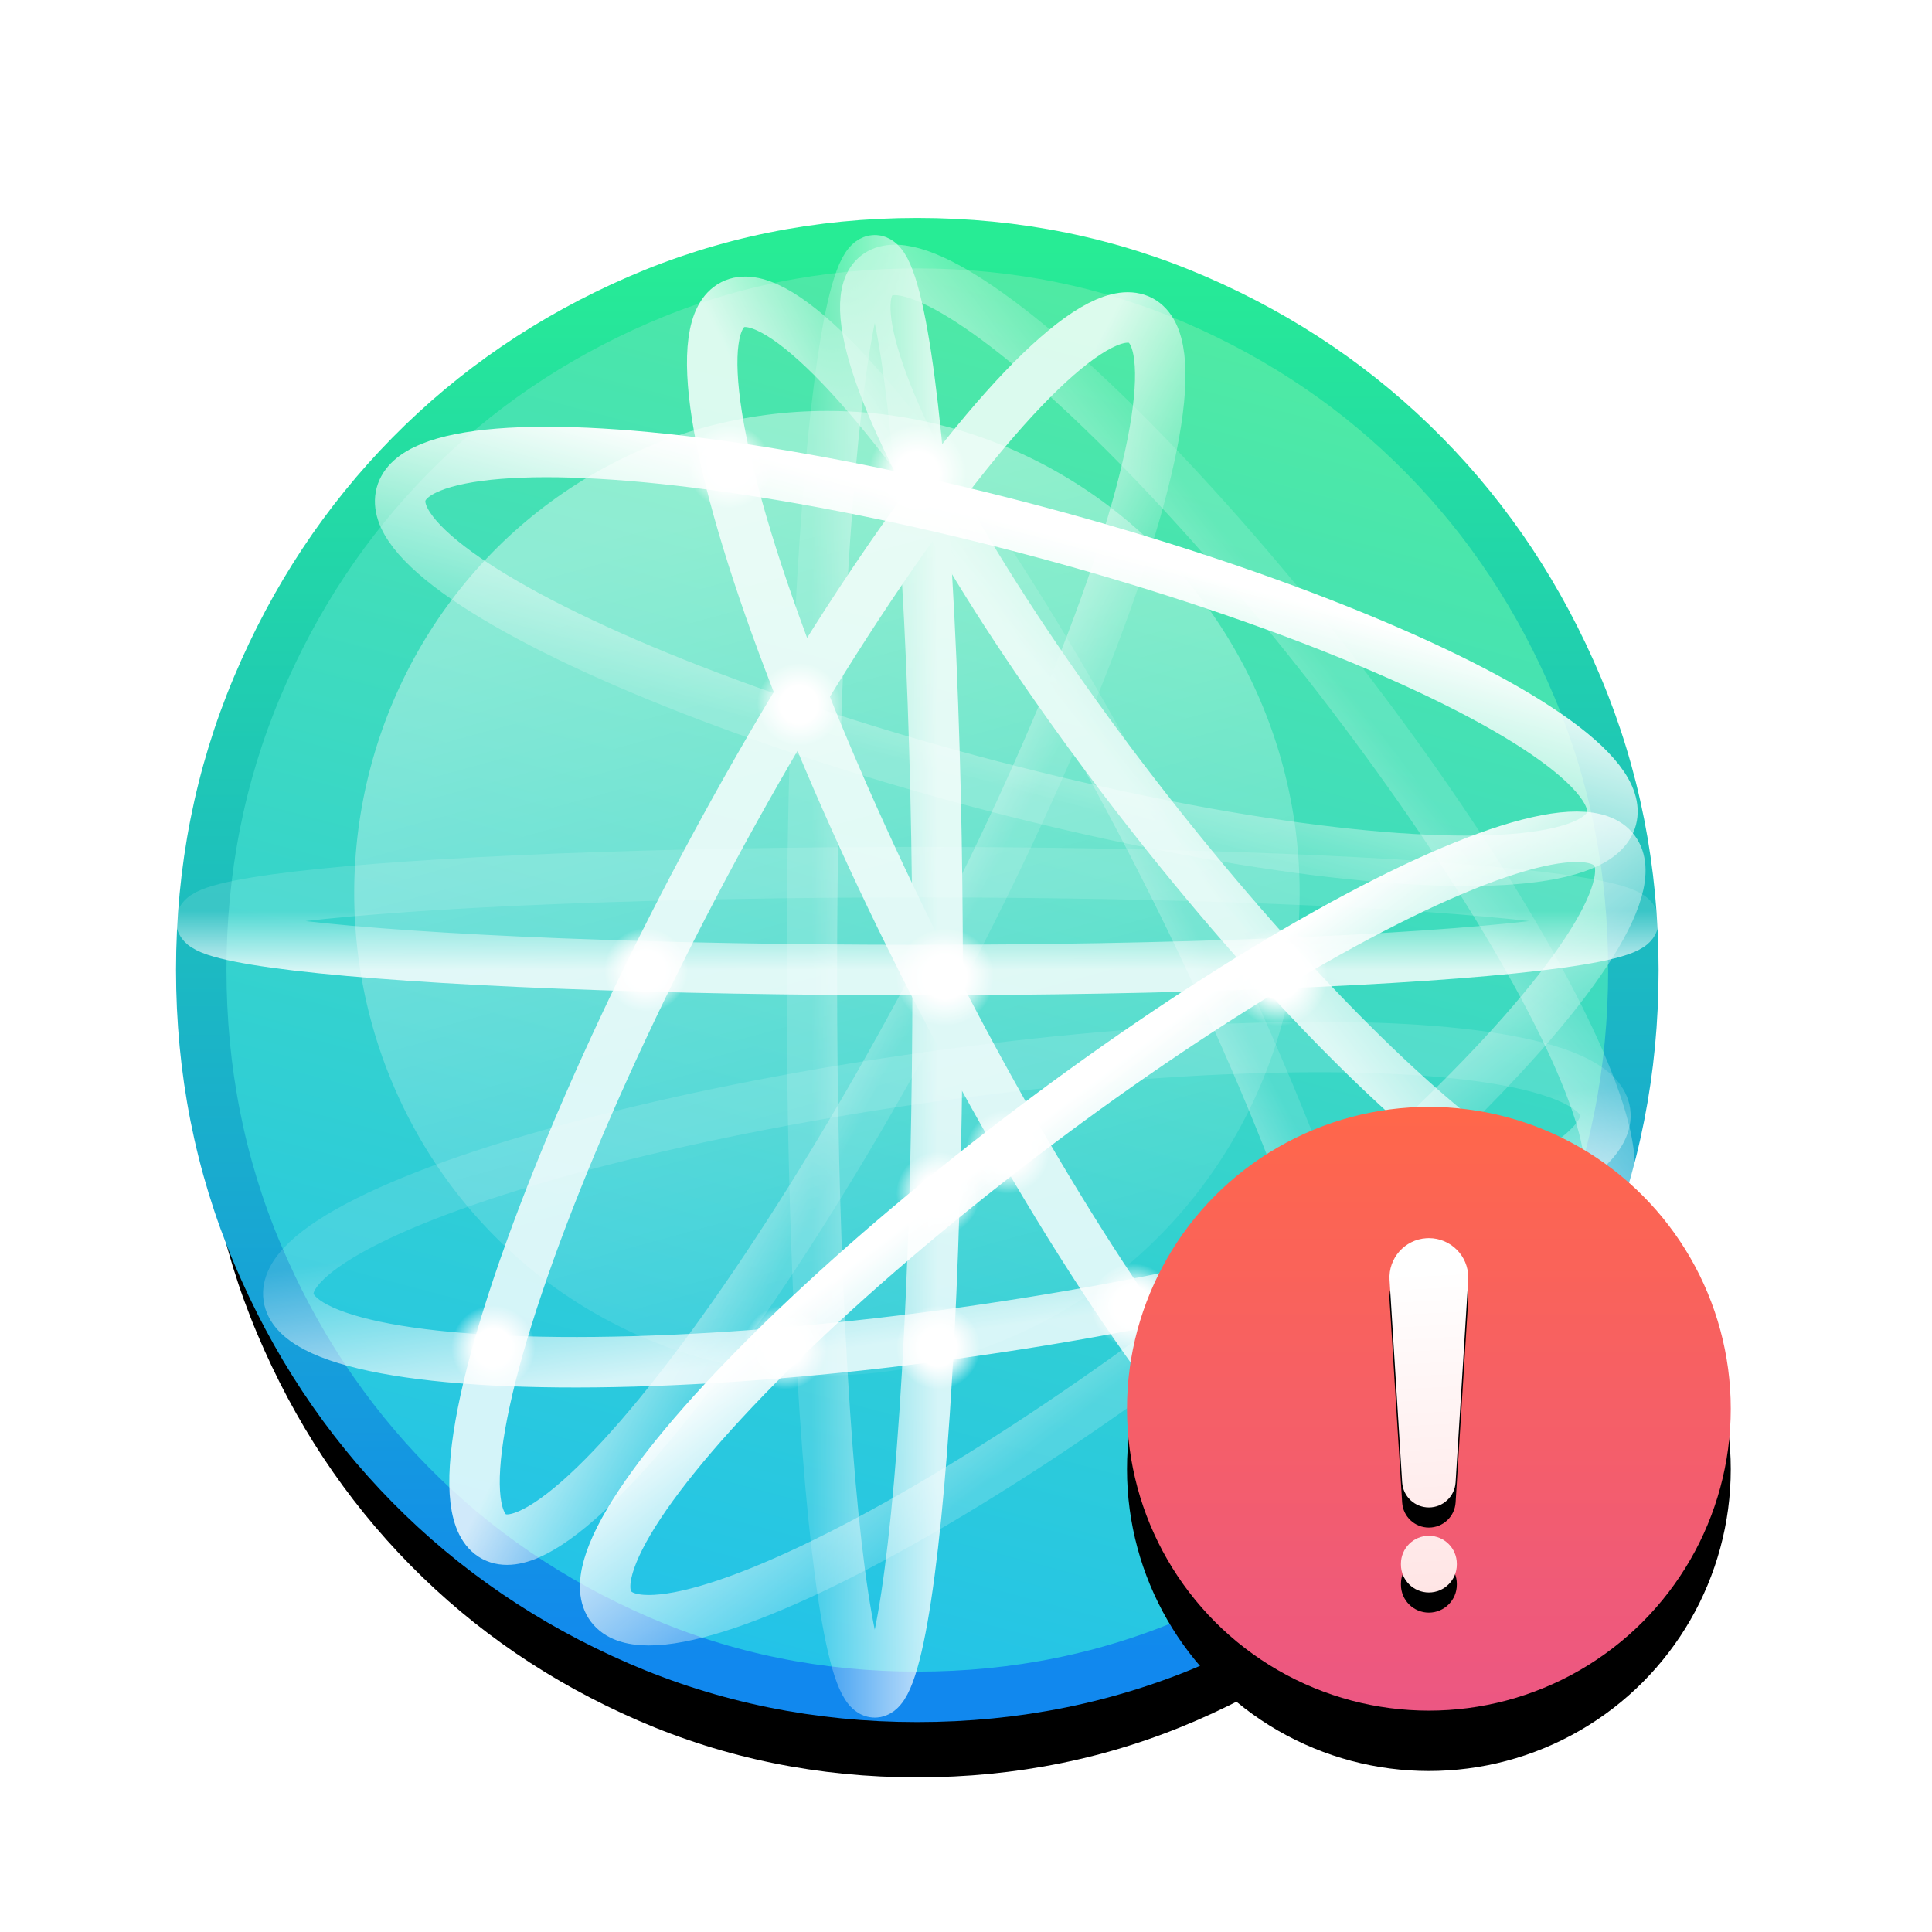<?xml version="1.0" encoding="UTF-8"?>
<svg width="96px" height="96px" viewBox="0 0 96 96" version="1.1" xmlns="http://www.w3.org/2000/svg" xmlns:xlink="http://www.w3.org/1999/xlink">
    <title>status/erro</title>
    <defs>
        <linearGradient x1="39.276%" y1="100%" x2="65.885%" y2="0%" id="linearGradient-1">
            <stop stop-color="#22C2EA" offset="0%"></stop>
            <stop stop-color="#51ECA1" offset="100%"></stop>
        </linearGradient>
        <linearGradient x1="50%" y1="0%" x2="50%" y2="98.156%" id="linearGradient-2">
            <stop stop-color="#27EC95" offset="0%"></stop>
            <stop stop-color="#1188EE" offset="100%"></stop>
        </linearGradient>
        <path d="M35.581,2.084 C30.67,2.084 26.048,3.024 21.717,4.905 C17.385,6.786 13.609,9.361 10.389,12.629 C7.169,15.897 4.633,19.73 2.78,24.127 C0.927,28.524 0,33.215 0,38.199 C0,43.184 0.927,47.875 2.78,52.272 C4.633,56.669 7.169,60.501 10.389,63.77 C13.609,67.038 17.385,69.613 21.717,71.494 C26.048,73.375 30.67,74.315 35.581,74.315 C40.491,74.315 45.113,73.375 49.444,71.494 C53.776,69.613 57.552,67.038 60.772,63.77 C63.992,60.501 66.528,56.669 68.381,52.272 C70.234,47.875 71.161,43.184 71.161,38.199 C71.161,33.215 70.234,28.524 68.381,24.127 C66.528,19.73 63.992,15.897 60.772,12.629 C57.552,9.361 53.776,6.786 49.444,4.905 C45.113,3.024 40.491,2.084 35.581,2.084 L35.581,2.084 Z" id="path-3"></path>
        <filter x="-21.4%" y="-15.6%" width="142.9%" height="142.2%" filterUnits="objectBoundingBox" id="filter-4">
            <feMorphology radius="1.254" operator="dilate" in="SourceAlpha" result="shadowSpreadOuter1"></feMorphology>
            <feOffset dx="0" dy="4" in="shadowSpreadOuter1" result="shadowOffsetOuter1"></feOffset>
            <feGaussianBlur stdDeviation="4" in="shadowOffsetOuter1" result="shadowBlurOuter1"></feGaussianBlur>
            <feComposite in="shadowBlurOuter1" in2="SourceAlpha" operator="out" result="shadowBlurOuter1"></feComposite>
            <feColorMatrix values="0 0 0 0 0   0 0 0 0 0.878   0 0 0 0 1  0 0 0 0.6 0" type="matrix" in="shadowBlurOuter1"></feColorMatrix>
        </filter>
        <linearGradient x1="50%" y1="100%" x2="50%" y2="3.061617e-15%" id="linearGradient-5">
            <stop stop-color="#FFFFFF" stop-opacity="0.176" offset="0%"></stop>
            <stop stop-color="#FFFFFF" offset="100%"></stop>
        </linearGradient>
        <linearGradient x1="50%" y1="100%" x2="50%" y2="3.061617e-15%" id="linearGradient-6">
            <stop stop-color="#FFFFFF" stop-opacity="0.176" offset="0%"></stop>
            <stop stop-color="#FFFFFF" offset="100%"></stop>
        </linearGradient>
        <linearGradient x1="50%" y1="39.476%" x2="50%" y2="100%" id="linearGradient-7">
            <stop stop-color="#FFFFFF" stop-opacity="0.161" offset="0%"></stop>
            <stop stop-color="#FFFFFF" offset="100%"></stop>
        </linearGradient>
        <linearGradient x1="50%" y1="39.476%" x2="50%" y2="100%" id="linearGradient-8">
            <stop stop-color="#FFFFFF" stop-opacity="0.161" offset="0%"></stop>
            <stop stop-color="#FFFFFF" offset="100%"></stop>
        </linearGradient>
        <linearGradient x1="50%" y1="100%" x2="50%" y2="39.476%" id="linearGradient-9">
            <stop stop-color="#FFFFFF" stop-opacity="0.161" offset="0%"></stop>
            <stop stop-color="#FFFFFF" offset="100%"></stop>
        </linearGradient>
        <linearGradient x1="50%" y1="100%" x2="50%" y2="39.476%" id="linearGradient-10">
            <stop stop-color="#FFFFFF" stop-opacity="0.161" offset="0%"></stop>
            <stop stop-color="#FFFFFF" offset="100%"></stop>
        </linearGradient>
        <linearGradient x1="50%" y1="100%" x2="50%" y2="3.061617e-15%" id="linearGradient-11">
            <stop stop-color="#FFFFFF" stop-opacity="0.176" offset="0%"></stop>
            <stop stop-color="#FFFFFF" offset="100%"></stop>
        </linearGradient>
        <linearGradient x1="50%" y1="0%" x2="50%" y2="100%" id="linearGradient-12">
            <stop stop-color="#FFFFFF" stop-opacity="0.176" offset="0%"></stop>
            <stop stop-color="#FFFFFF" offset="100%"></stop>
        </linearGradient>
        <radialGradient cx="50%" cy="50%" fx="50%" fy="50%" r="50.264%" gradientTransform="translate(0.5,0.5),scale(1,0.995),rotate(90),translate(-0.5,-0.5)" id="radialGradient-13">
            <stop stop-color="#FFFFFF" offset="0%"></stop>
            <stop stop-color="#FFFFFF" offset="44.575%"></stop>
            <stop stop-color="#FFFFFF" stop-opacity="0" offset="100%"></stop>
        </radialGradient>
        <radialGradient cx="50%" cy="50%" fx="50%" fy="50%" r="50.264%" gradientTransform="translate(0.5,0.5),scale(1,0.995),rotate(90),translate(-0.5,-0.5)" id="radialGradient-14">
            <stop stop-color="#FFFFFF" offset="0%"></stop>
            <stop stop-color="#FFFFFF" offset="44.575%"></stop>
            <stop stop-color="#FFFFFF" stop-opacity="0" offset="100%"></stop>
        </radialGradient>
        <linearGradient x1="26.563%" y1="12.611%" x2="50%" y2="100%" id="linearGradient-15">
            <stop stop-color="#FFFFFF" offset="0%"></stop>
            <stop stop-color="#FFFFFF" stop-opacity="0.163" offset="100%"></stop>
        </linearGradient>
        <linearGradient x1="50%" y1="0%" x2="50%" y2="100%" id="linearGradient-16">
            <stop stop-color="#FF674A" offset="0%"></stop>
            <stop stop-color="#EC5783" offset="100%"></stop>
        </linearGradient>
        <circle id="path-17" cx="15" cy="15" r="15"></circle>
        <filter x="-20.0%" y="-10.0%" width="140.0%" height="140.0%" filterUnits="objectBoundingBox" id="filter-18">
            <feOffset dx="0" dy="3" in="SourceAlpha" result="shadowOffsetOuter1"></feOffset>
            <feGaussianBlur stdDeviation="1.5" in="shadowOffsetOuter1" result="shadowBlurOuter1"></feGaussianBlur>
            <feColorMatrix values="0 0 0 0 1   0 0 0 0 0.443   0 0 0 0 0.443  0 0 0 0.3 0" type="matrix" in="shadowBlurOuter1"></feColorMatrix>
        </filter>
        <linearGradient x1="49.505%" y1="8.968%" x2="51.583%" y2="183.984%" id="linearGradient-19">
            <stop stop-color="#FFFFFF" offset="0%"></stop>
            <stop stop-color="#FFCDCD" offset="100%"></stop>
        </linearGradient>
        <path d="M15,6.522 C16.082,6.522 16.958,7.398 16.958,8.48 C16.958,8.521 16.957,8.561 16.954,8.602 L16.328,18.656 C16.284,19.358 15.703,19.904 15,19.904 C14.297,19.904 13.716,19.358 13.672,18.656 L13.046,8.602 C12.978,7.522 13.799,6.593 14.878,6.526 C14.919,6.523 14.959,6.522 15,6.522 Z M15,21.313 C15.767,21.313 16.389,21.935 16.389,22.702 L16.389,22.741 C16.389,23.508 15.767,24.13 15,24.13 C14.233,24.13 13.611,23.508 13.611,22.741 L13.611,22.702 C13.611,21.935 14.233,21.313 15,21.313 Z" id="path-20"></path>
        <filter x="-89.4%" y="-14.2%" width="278.7%" height="139.8%" filterUnits="objectBoundingBox" id="filter-21">
            <feOffset dx="0" dy="1" in="SourceAlpha" result="shadowOffsetOuter1"></feOffset>
            <feGaussianBlur stdDeviation="1" in="shadowOffsetOuter1" result="shadowBlurOuter1"></feGaussianBlur>
            <feColorMatrix values="0 0 0 0 0.044   0 0 0 0 0.32   0 0 0 0 0.567  0 0 0 0.2 0" type="matrix" in="shadowBlurOuter1"></feColorMatrix>
        </filter>
    </defs>
    <g id="status/erro" stroke="none" stroke-width="1" fill="none" fill-rule="evenodd">
        <g id="编组-2" transform="translate(10, 10)">
            <g id="Group">
                <g id="Page-1" fill-rule="nonzero">
                    <use fill="black" fill-opacity="1" filter="url(#filter-4)" xlink:href="#path-3"></use>
                    <use stroke="url(#linearGradient-2)" stroke-width="2.507" fill="url(#linearGradient-1)" xlink:href="#path-3"></use>
                </g>
                <g id="Group-6" transform="translate(0, 8.334)" stroke-width="2.507">
                    <ellipse id="Oval-7" stroke="url(#linearGradient-5)" transform="translate(40.002, 14.283) rotate(15) translate(-40.002, -14.283) " cx="40.002" cy="14.283" rx="31.135" ry="6.402"></ellipse>
                    <ellipse id="Oval-7" stroke="url(#linearGradient-6)" transform="translate(45.291, 42.709) rotate(-37) translate(-45.291, -42.709) " cx="45.291" cy="42.709" rx="31.212" ry="6.387"></ellipse>
                    <ellipse id="Oval-7" stroke="url(#linearGradient-7)" opacity="0.8" transform="translate(37.049, 41.523) rotate(-8) translate(-37.049, -41.523) " cx="37.049" cy="41.523" rx="33.033" ry="6.404"></ellipse>
                    <ellipse id="Oval-7" stroke="url(#linearGradient-8)" opacity="0.8" cx="35.581" cy="27.434" rx="35.581" ry="2.431"></ellipse>
                </g>
                <g id="Group-6" transform="translate(41.417, 37.145) rotate(-90) translate(-41.417, -37.145) translate(4.468, 4.538)" opacity="0.8" stroke-width="2.507">
                    <ellipse id="Oval-7" stroke="url(#linearGradient-9)" transform="translate(37.955, 21.806) rotate(28) translate(-37.955, -21.806) " cx="37.955" cy="21.806" rx="34.22" ry="6.422"></ellipse>
                    <ellipse id="Oval-7" stroke="url(#linearGradient-10)" transform="translate(38.473, 33.132) rotate(-27) translate(-38.473, -33.132) " cx="38.473" cy="33.132" rx="34.213" ry="6.423"></ellipse>
                    <ellipse id="Oval-7" stroke="url(#linearGradient-11)" transform="translate(47.464, 42.678) rotate(-38) translate(-47.464, -42.678) " cx="47.464" cy="42.678" rx="29.116" ry="5.768"></ellipse>
                    <ellipse id="Oval-7" stroke="url(#linearGradient-12)" cx="35.581" cy="24.656" rx="35.581" ry="3.125"></ellipse>
                </g>
                <ellipse id="Oval-9" fill="url(#radialGradient-13)" cx="35.581" cy="13.543" rx="2.418" ry="2.431"></ellipse>
                <ellipse id="Oval-9" fill="url(#radialGradient-13)" cx="53.543" cy="38.547" rx="2.418" ry="2.431"></ellipse>
                <ellipse id="Oval-9" fill="url(#radialGradient-13)" cx="36.962" cy="38.547" rx="2.418" ry="2.431"></ellipse>
                <ellipse id="Oval-9" fill="url(#radialGradient-14)" cx="36.617" cy="56.952" rx="2.073" ry="2.084"></ellipse>
                <ellipse id="Oval-9" fill="url(#radialGradient-14)" cx="36.617" cy="49.312" rx="2.073" ry="2.084"></ellipse>
                <ellipse id="Oval-9" fill="url(#radialGradient-14)" cx="40.071" cy="47.228" rx="2.073" ry="2.084"></ellipse>
                <ellipse id="Oval-9" fill="url(#radialGradient-14)" cx="14.509" cy="56.952" rx="2.073" ry="2.084"></ellipse>
                <ellipse id="Oval-9" fill="url(#radialGradient-14)" cx="26.254" cy="13.196" rx="2.073" ry="2.084"></ellipse>
                <ellipse id="Oval-9" fill="url(#radialGradient-14)" cx="22.108" cy="38.199" rx="2.073" ry="2.084"></ellipse>
                <ellipse id="Oval-9" fill="url(#radialGradient-14)" cx="29.708" cy="25.003" rx="2.073" ry="2.084"></ellipse>
                <ellipse id="Oval-9" fill="url(#radialGradient-14)" cx="29.017" cy="56.952" rx="2.073" ry="2.084"></ellipse>
                <ellipse id="Oval-9" fill="url(#radialGradient-14)" opacity="0.8" cx="65.634" cy="49.312" rx="2.073" ry="2.084"></ellipse>
                <ellipse id="Oval-9" fill="url(#radialGradient-14)" cx="46.289" cy="54.868" rx="2.073" ry="2.084"></ellipse>
                <ellipse id="Oval-11" fill="url(#linearGradient-15)" opacity="0.4" cx="31.09" cy="34.38" rx="23.49" ry="23.961"></ellipse>
            </g>
            <g id="编组" transform="translate(46, 45)">
                <g id="Oval-1">
                    <use fill="black" fill-opacity="1" filter="url(#filter-18)" xlink:href="#path-17"></use>
                    <use fill="url(#linearGradient-16)" fill-rule="evenodd" xlink:href="#path-17"></use>
                </g>
                <g id="形状结合">
                    <use fill="black" fill-opacity="1" filter="url(#filter-21)" xlink:href="#path-20"></use>
                    <use fill="url(#linearGradient-19)" fill-rule="evenodd" xlink:href="#path-20"></use>
                </g>
            </g>
        </g>
    </g>
</svg>